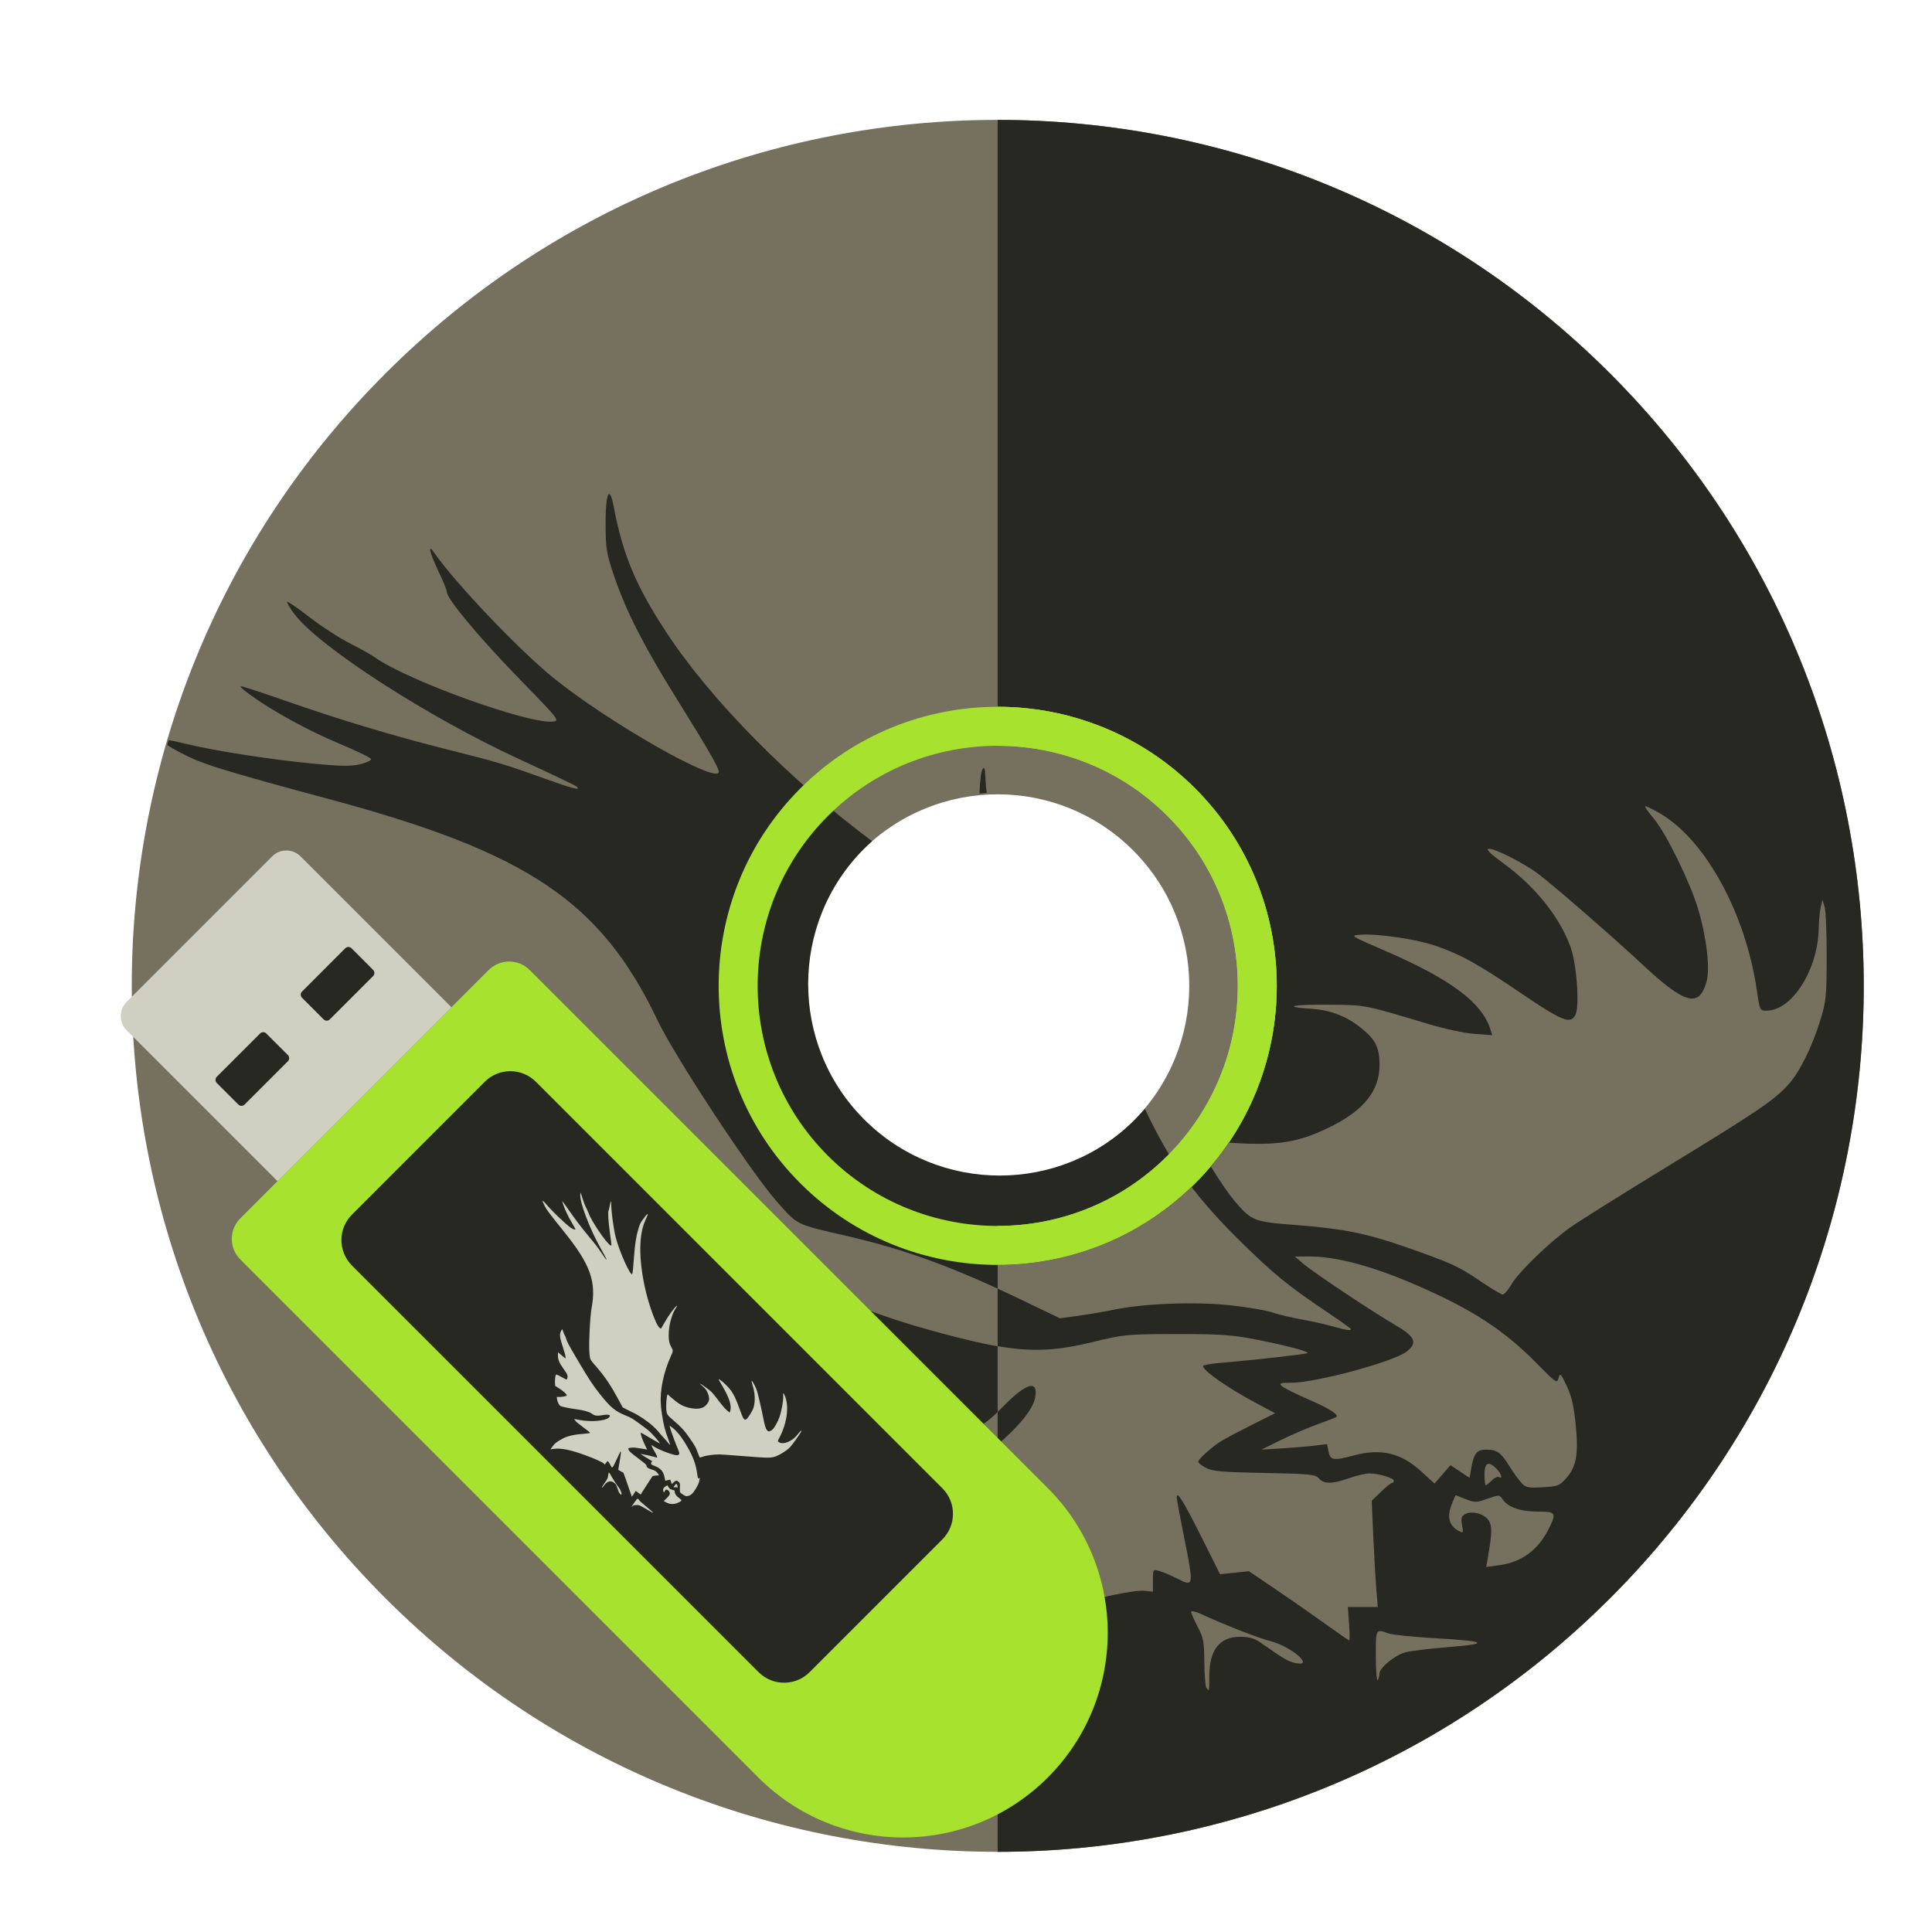 <?xml version="1.0" encoding="UTF-8" standalone="no"?>
<!-- Created with Inkscape (http://www.inkscape.org/) -->

<svg
   version="1.0"
   width="64"
   height="64"
   id="svg2408"
   inkscape:version="1.1 (c68e22c387, 2021-05-23)"
   sodipodi:docname="mps-ui.svg"
   inkscape:export-filename="/home/trlinux/Git-Repolar/mps-ui/icons/paket.png"
   inkscape:export-xdpi="32"
   inkscape:export-ydpi="32"
   xmlns:inkscape="http://www.inkscape.org/namespaces/inkscape"
   xmlns:sodipodi="http://sodipodi.sourceforge.net/DTD/sodipodi-0.dtd"
   xmlns:xlink="http://www.w3.org/1999/xlink"
   xmlns="http://www.w3.org/2000/svg"
   xmlns:svg="http://www.w3.org/2000/svg"
   xmlns:rdf="http://www.w3.org/1999/02/22-rdf-syntax-ns#"
   xmlns:cc="http://creativecommons.org/ns#"
   xmlns:dc="http://purl.org/dc/elements/1.1/">
  <sodipodi:namedview
     pagecolor="#ffffff"
     bordercolor="#666666"
     borderopacity="1"
     objecttolerance="10"
     gridtolerance="10"
     guidetolerance="10"
     inkscape:pageopacity="0"
     inkscape:pageshadow="2"
     inkscape:window-width="1024"
     inkscape:window-height="710"
     id="namedview128"
     showgrid="false"
     inkscape:zoom="2.8284273"
     inkscape:cx="120.03137"
     inkscape:cy="54.977549"
     inkscape:window-x="0"
     inkscape:window-y="0"
     inkscape:window-maximized="1"
     inkscape:current-layer="svg2408"
     showguides="true"
     inkscape:guide-bbox="true"
     inkscape:pagecheckerboard="0"
     width="64px" />
  <defs
     id="defs2410">
    <linearGradient
       x1="45.448"
       y1="92.54"
       x2="45.448"
       y2="7.017"
       id="ButtonShadow"
       gradientUnits="userSpaceOnUse"
       gradientTransform="scale(1.006,0.994)">
      <stop
         id="stop3750"
         style="stop-color:#000000;stop-opacity:1"
         offset="0" />
      <stop
         id="stop3752"
         style="stop-color:#000000;stop-opacity:0.588"
         offset="1" />
    </linearGradient>
    <filter
       color-interpolation-filters="sRGB"
       id="filter3174"
       x="-0.048"
       y="-0.048"
       width="1.095"
       height="1.097">
      <feGaussianBlur
         id="feGaussianBlur3176"
         stdDeviation="1.71" />
    </filter>
    <clipPath
       id="clipPath3613">
      <rect
         style="fill:#ffffff;fill-opacity:1;fill-rule:nonzero;stroke:none"
         id="rect3615"
         y="6"
         x="6"
         ry="6"
         rx="6"
         height="84"
         width="84" />
    </clipPath>
    <filter
       id="filter3794-3"
       color-interpolation-filters="sRGB"
       height="1.392"
       width="1.392"
       y="-0.196"
       x="-0.196">
      <feGaussianBlur
         stdDeviation="5.28"
         id="feGaussianBlur3796-2" />
    </filter>
    <filter
       id="filter3174-4"
       color-interpolation-filters="sRGB"
       x="-0.048"
       y="-0.048"
       width="1.095"
       height="1.097">
      <feGaussianBlur
         stdDeviation="1.71"
         id="feGaussianBlur3176-2" />
    </filter>
    <linearGradient
       id="linearGradient3737-3">
      <stop
         offset="0"
         style="stop-color:#ffffff;stop-opacity:1"
         id="stop3739-9" />
      <stop
         offset="1"
         style="stop-color:#ffffff;stop-opacity:0"
         id="stop3741-55" />
    </linearGradient>
    <linearGradient
       gradientTransform="scale(1.006,0.994)"
       gradientUnits="userSpaceOnUse"
       id="ButtonShadow-3"
       y2="7.017"
       x2="45.448"
       y1="92.54"
       x1="45.448">
      <stop
         offset="0"
         style="stop-color:#000000;stop-opacity:1"
         id="stop3750-4" />
      <stop
         offset="1"
         style="stop-color:#000000;stop-opacity:0.588"
         id="stop3752-7" />
    </linearGradient>
    <linearGradient
       inkscape:collect="always"
       xlink:href="#linearGradient3737-3"
       id="linearGradient4587"
       gradientUnits="userSpaceOnUse"
       x1="48"
       y1="20.221"
       x2="48"
       y2="138.661" />
    <linearGradient
       inkscape:collect="always"
       xlink:href="#ButtonShadow-3"
       id="linearGradient4594"
       gradientUnits="userSpaceOnUse"
       gradientTransform="matrix(1.006,0,0,0.994,97.5,0)"
       x1="45.448"
       y1="92.54"
       x2="45.448"
       y2="7.017" />
  </defs>
  <g
     id="layer2"
     style="display:none">
    <path
       d="M 11,7 C 7.676,7 5,9.676 5,13 v 33.688 c 2.238,0.124 4.661,0.236 5.875,0.438 0.661,0.11 -0.084,0.241 -1.125,0.344 C 8.709,47.572 7.355,47.665 6.844,47.75 6.222,47.853 5.626,47.904 5,48 v 1.062 c 0.38,0.036 0.718,0.031 0.938,0.031 0.809,10e-7 1.16,0.216 1.312,0.562 0.153,0.347 0.094,0.84 0.094,1.406 0,0.425 -0.942,0.663 -1.156,1.375 C 6.111,52.692 5.551,52.946 5,53.188 v 2.219 c 0.736,0.025 1.433,0.057 1.844,0.312 C 7.125,55.894 6.069,56.124 5,56.312 v 7.562 c 1.138,0.18 3.31,0.926 3.969,1.062 1.09,0.226 1.225,0.335 0.875,0.438 -0.35,0.103 -1.174,0.175 -2,0.312 C 6.866,65.85 5.908,66.142 5,66.344 V 86 c 0,3.324 2.676,6 6,6 h 13 c 0.095,-0.438 0.151,-0.931 0.25,-1.438 0.14,-0.718 0.255,-1.342 0.375,-1.594 0.03,-0.063 0.058,-0.114 0.094,-0.125 0.107,-0.033 0.238,0.192 0.469,0.781 0.304,0.778 0.54,1.647 0.688,2.375 h 0.75 c 0.276,-0.494 0.579,-1.138 0.812,-1.438 0.099,-0.127 0.275,0.132 0.531,0.375 0.256,0.243 0.589,0.486 0.938,0.375 0.649,-0.207 1.603,-0.726 2.031,-1 0.14,-0.089 0.3,-0.158 0.406,-0.188 0.106,-0.03 0.174,-0.018 0.25,0 0.151,0.035 0.232,0.145 0.344,0.281 0.223,0.273 0.467,0.656 1.062,0.656 0.478,0 0.657,-0.033 0.781,0.062 0.124,0.095 0.197,0.315 0.406,0.875 h 8.875 c -0.048,-0.594 1.041,-2.152 1.219,-3.062 0.191,-0.976 0.214,-1.242 0.281,-1.062 0.067,0.18 0.193,0.794 0.469,1.5 0.11,0.282 0.214,0.358 0.312,0.281 0.099,-0.077 0.169,-0.294 0.25,-0.562 0.162,-0.537 0.286,-1.297 0.344,-1.594 0.131,-0.67 0.129,-1.787 0.125,-2.281 -9.11e-4,-0.124 -0.006,-0.218 0,-0.25 0.018,-0.097 0.081,0.312 0.281,1.594 0.164,1.047 0.548,2.688 0.719,3.562 0.17,0.868 0.298,1.322 0.406,1.875 H 75.688 c 0.039,-0.495 0.035,-1.099 0.062,-1.5 0.02,-0.301 0.066,-0.487 0.156,-0.469 0.03,0.006 0.051,0.039 0.094,0.094 0.233,0.298 0.631,1.165 0.969,1.875 H 85 c 3.324,0 6,-2.676 6,-6 v -7.219 c -0.169,0.004 -0.29,-4e-6 -0.5,0 -1.33,0 -2.638,-4e-6 -3.969,0 -1.227,0 -2.054,-9.64e-4 -2.25,-0.062 -0.196,-0.062 0.233,-0.183 1.469,-0.5 C 86.405,78.051 89.092,77.291 91,76.875 V 38.469 C 90.347,38.202 89.793,37.98 89.25,37.562 89.107,37.453 88.801,37.17 88.281,37 87.761,36.83 87.007,36.744 86,36.938 c -1.533,0.295 -1.686,0.283 -1.25,0.156 0.436,-0.127 1.469,-0.381 2.25,-0.531 1.153,-0.222 2.722,-1.204 4,-1.844 v -4.562 c -0.698,-0.258 -1.422,-0.558 -1.75,-1.062 -0.21,-0.323 -0.322,-0.513 -0.312,-0.625 0.009,-0.112 0.133,-0.149 0.25,-0.188 0.117,-0.038 0.261,-0.054 0.375,-0.156 0.114,-0.102 0.187,-0.292 0.188,-0.594 0,-0.323 0.082,-0.887 0.062,-1.406 -0.01,-0.26 -0.036,-0.497 -0.125,-0.688 -0.089,-0.19 -0.219,-0.333 -0.438,-0.375 -0.575,-0.11 -0.848,-0.234 -0.906,-0.344 -0.058,-0.11 0.072,-0.189 0.281,-0.281 0.418,-0.184 1.133,-0.339 1.125,-0.344 -0.669,-0.386 -5.247,-0.921 -5,-0.969 0.333,-0.064 0.667,-0.124 1,-0.188 1.048,-0.201 2.433,-0.309 3.75,-0.562 0.573,-0.11 0.912,-0.251 1.125,-0.438 0.213,-0.187 0.294,-0.423 0.375,-0.625 V 13 C 91,9.676 88.324,7 85,7 H 33.625 C 33.722,8.398 33.827,9.959 33.531,9.188 33.321,8.638 33.21,8.05 33,7.5 32.947,7.361 32.904,7.171 32.844,7 H 30.812 C 30.572,7.492 30.363,7.971 30.031,8.188 29.524,8.519 29.245,8.682 29,8.594 28.755,8.505 28.523,8.167 28.156,7.688 27.993,7.474 27.722,7.256 27.406,7 h -6.812 L 19.281,12.562 17.531,7 H 17.312 l -1.75,8.938 L 14.156,7 Z"
       inkscape:connector-curvature="0"
       id="rect3745"
       style="opacity:0.9;fill:url(#ButtonShadow);fill-opacity:1;fill-rule:nonzero;stroke:none;filter:url(#filter3174)" />
  </g>
  <rect
     style="display:none;opacity:0.9;fill:url(#linearGradient4594);fill-opacity:1;fill-rule:nonzero;stroke:none;filter:url(#filter3174-4)"
     id="rect3745-4"
     y="7"
     x="102.5"
     ry="6"
     rx="6"
     height="85"
     width="86" />
  <rect
     style="display:none;opacity:0.1;fill:url(#linearGradient4587);fill-opacity:1;fill-rule:nonzero;stroke:#ffffff;stroke-width:0.5;stroke-linecap:round;stroke-linejoin:miter;stroke-miterlimit:4;stroke-dasharray:none;stroke-dashoffset:0;stroke-opacity:1;filter:url(#filter3794-3)"
     id="rect3171"
     clip-path="url(#clipPath3613)"
     y="15"
     x="15"
     ry="12"
     rx="12"
     height="66"
     width="66"
     transform="translate(97.5)" />
  <g
     id="g79"
     transform="matrix(0.306,0,0,-0.306,3.676,62.033)">
    <g
       id="g45">
      <path
         inkscape:connector-curvature="0"
         id="path626"
         style="fill:#76715e;fill-opacity:1;fill-rule:nonzero;stroke:none;stroke-width:0.156"
         d="m 81.327,81.335 c -8.09,8.098 -8.09,21.226 0,29.325 8.103,8.098 21.239,8.098 29.326,0 8.103,-8.098 8.103,-21.226 0,-29.325 -8.087,-8.097 -21.223,-8.097 -29.326,0 m 80.967,80.951 c -36.619,36.611 -95.976,36.611 -132.585,0 -36.611,-36.61 -36.611,-95.966 0,-132.577 36.61,-36.611 95.966,-36.611 132.585,0 36.603,36.611 36.603,95.968 0,132.577" />
      <path
         inkscape:connector-curvature="0"
         id="path632"
         style="fill:#cd9230;fill-opacity:1;fill-rule:nonzero;stroke:none;stroke-width:0.156"
         d="m 95.99,2.25 v 0 0 c 7.09,0 14.164,0.798 21.099,2.392 C 110.155,3.048 103.08,2.25 95.99,2.25" />
      <path
         inkscape:connector-curvature="0"
         id="path634"
         style="fill:#272822;fill-opacity:1;fill-rule:nonzero;stroke:none;stroke-width:0.156"
         d="m 95.99,2.25 v 63.536 c 7.745,0 15.489,2.947 21.379,8.838 11.78,11.785 11.78,30.959 0,42.744 -5.89,5.892 -13.635,8.838 -21.379,8.838 v 63.536 c 23.997,0 47.994,-9.153 66.304,-27.458 18.294,-18.305 27.456,-42.297 27.456,-66.288 0,-23.992 -9.163,-47.985 -27.456,-66.29 v 0 C 149.376,16.806 133.653,8.451 117.089,4.642 110.155,3.048 103.08,2.25 95.99,2.25" />
      <path
         inkscape:connector-curvature="0"
         id="path636"
         style="fill:#cd9230;fill-opacity:1;fill-rule:nonzero;stroke:none;stroke-width:0.156"
         d="m 95.99,75.262 v 0 c 5.314,0 10.627,2.024 14.663,6.072 -4.036,-4.048 -9.35,-6.072 -14.663,-6.072 m 14.71,35.349 c -0.016,0.016 -0.031,0.033 -0.047,0.048 -4.036,4.048 -9.35,6.073 -14.663,6.073 v 0 0 c 5.314,0 10.627,-2.024 14.663,-6.073 0.016,-0.016 0.031,-0.033 0.047,-0.048" />
      <path
         inkscape:connector-curvature="0"
         id="path638"
         style="fill:#76715e;fill-opacity:0;fill-rule:nonzero;stroke:none;stroke-width:0.156"
         d="m 95.99,70.008 v 5.254 0 c 5.314,0 10.627,2.024 14.663,6.072 v 0 c 8.087,8.083 8.103,21.175 0.047,29.276 -0.016,0.016 -0.031,0.033 -0.047,0.048 -4.036,4.048 -9.35,6.073 -14.663,6.073 v 5.254 c 6.669,0 13.323,-2.534 18.387,-7.603 10.144,-10.138 10.144,-26.634 0,-36.773 -5.064,-5.069 -11.718,-7.603 -18.387,-7.603" />
      <path
         style="fill:#272822;fill-opacity:1;fill-rule:nonzero;stroke:none;stroke-width:0.156"
         d="m 53.937,149.241 c -0.236,0.008 -0.399,-1.176 -0.39,-3.33 0.011,-2.638 0.095,-3.133 0.961,-5.666 1.278,-3.738 3.214,-7.526 6.734,-13.17 3.37,-5.405 4.56,-7.466 4.56,-7.901 0,-1.472 -12.056,5.391 -18.021,10.26 -3.729,3.043 -10.571,10.243 -12.785,13.452 -0.754,1.093 -0.502,-0.009 0.463,-2.023 0.497,-1.037 0.904,-2.04 0.904,-2.228 0,-0.739 3.443,-4.87 7.748,-9.299 4.494,-4.623 4.514,-4.649 3.678,-4.73 -2.661,-0.256 -15.704,4.454 -19.173,6.924 -0.412,0.294 -1.655,0.992 -2.763,1.551 -1.108,0.56 -3.06,1.825 -4.337,2.811 -1.278,0.986 -2.373,1.744 -2.433,1.683 -0.061,-0.061 0.245,-0.603 0.678,-1.206 2.541,-3.533 14.557,-11.302 24.608,-15.91 3.196,-1.465 5.921,-2.77 6.056,-2.899 0.472,-0.451 -0.385,-0.232 -3.542,0.899 -4.323,1.55 -5.053,1.767 -10.519,3.142 -5.84,1.469 -11.596,3.201 -17.512,5.268 -2.459,0.859 -4.608,1.562 -4.775,1.562 -0.168,0 0.275,-0.417 0.984,-0.926 2.557,-1.834 6.261,-3.864 9.611,-5.265 1.877,-0.785 3.446,-1.544 3.486,-1.686 0.04,-0.142 -0.483,-0.395 -1.163,-0.562 -0.977,-0.241 -2.06,-0.227 -5.165,0.067 -4.587,0.435 -11.023,1.447 -13.945,2.193 -0.736,0.188 -1.273,0.295 -1.645,0.337 -0.05,-0.172 -0.097,-0.345 -0.146,-0.517 0.427,-0.298 1.153,-0.706 2.253,-1.244 1.879,-0.919 4.626,-1.748 15.494,-4.676 21.336,-5.748 29.22,-11.075 35.325,-23.874 1.914,-4.013 10.104,-16.451 12.955,-19.676 2.231,-2.524 1.968,-2.394 7.499,-3.671 6.376,-1.472 11.527,-3.357 19.049,-6.97 l 4.072,-1.956 1.997,0.275 c 1.098,0.151 2.809,0.444 3.803,0.652 3.278,0.685 8.902,0.897 12.678,0.479 1.86,-0.206 3.872,-0.548 4.471,-0.759 0.598,-0.211 2.039,-0.557 3.202,-0.769 1.163,-0.212 2.697,-0.554 3.407,-0.759 1.404,-0.404 1.937,-0.484 1.937,-0.294 0,0.067 -1.075,0.843 -2.389,1.723 -4.383,2.936 -5.985,4.241 -9.653,7.86 -4.897,4.832 -7.564,8.523 -10.266,14.271 -0.338,-0.392 -0.686,-0.778 -1.058,-1.15 -8.087,-8.097 -21.223,-8.097 -29.326,0 -8.09,8.098 -8.09,21.226 0,29.325 0.279,0.279 0.565,0.547 0.855,0.807 -8.84,6.577 -17.415,15.178 -22.34,22.702 -3.257,4.976 -4.653,8.324 -5.637,13.521 -0.173,0.912 -0.34,1.346 -0.482,1.351 z m 40.548,-29.65 c -0.035,-6.1e-4 -0.077,-0.046 -0.126,-0.132 -0.175,-0.308 -0.288,-1.311 -0.337,-2.643 0.261,0.028 0.523,0.048 0.785,0.066 -0.064,0.468 -0.113,0.926 -0.129,1.358 -0.035,0.948 -0.087,1.352 -0.193,1.351 z m 71.599,-4.153 c -0.057,-0.057 0.374,-0.672 0.957,-1.367 1.316,-1.568 3.852,-6.73 4.746,-9.656 0.923,-3.022 1.343,-6.514 0.951,-7.928 -0.807,-2.91 -2.318,-2.505 -7.015,1.881 -3.126,2.918 -9.492,8.454 -11.203,9.743 -1.612,1.214 -4.847,2.841 -5.408,2.72 -0.268,-0.058 0.281,-0.592 1.548,-1.509 3.519,-2.546 6.175,-5.856 7.368,-9.185 0.659,-1.84 0.974,-6.416 0.501,-7.299 -0.545,-1.018 -1.406,-0.672 -5.899,2.375 -4.773,3.237 -6.601,4.242 -9.413,5.177 -2.078,0.691 -6.143,1.274 -7.951,1.141 -1.157,-0.085 -1.145,-0.091 2.688,-1.748 7.083,-3.06 10.484,-5.602 11.382,-8.508 l 0.19,-0.618 -1.901,0.138 c -1.08,0.078 -3.295,0.555 -5.128,1.106 -6.932,2.083 -6.593,2.017 -10.652,2.055 -3.979,0.038 -5.163,-0.231 -1.937,-0.439 2.159,-0.14 3.887,-0.816 5.536,-2.167 1.466,-1.201 1.888,-2.075 1.888,-3.904 0,-2.762 -1.648,-4.865 -5.213,-6.653 -3.233,-1.621 -5.41,-2.042 -9.601,-1.857 -1.865,0.082 -3.723,0.229 -4.129,0.327 -0.685,0.164 -0.725,0.133 -0.558,-0.439 0.301,-1.029 2.511,-4.574 3.81,-6.111 1.834,-2.169 2.068,-2.26 6.782,-2.619 4.848,-0.369 7.511,-0.899 11.527,-2.298 5.132,-1.788 5.89,-2.13 8.178,-3.687 1.232,-0.839 2.375,-1.525 2.54,-1.525 0.165,0 0.594,0.5 0.951,1.109 0.791,1.35 4.089,4.541 6.372,6.166 0.923,0.657 5.802,3.712 10.843,6.79 9.474,5.784 11.239,6.984 12.773,8.682 1.184,1.31 2.549,4.055 3.42,6.876 0.65,2.105 0.701,2.608 0.71,6.918 0.005,2.556 -0.095,4.997 -0.224,5.423 l -0.234,0.773 -0.186,-0.773 c -0.102,-0.426 -0.2,-1.48 -0.217,-2.342 -0.087,-4.472 -2.894,-8.892 -5.647,-8.892 -0.726,0 -0.739,0.029 -1.05,2.18 -1.201,8.308 -5.547,16.274 -10.444,19.144 -0.85,0.498 -1.592,0.86 -1.649,0.803 z M 53.244,74.384 c -0.062,-0.062 -0.034,-0.605 0.063,-1.208 0.245,-1.533 1.425,-2.965 3.98,-4.831 4.372,-3.193 5.503,-4.094 5.9,-4.704 l 0.406,-0.621 -2.536,0.186 -2.536,0.186 0.807,-1.172 c 1.329,-1.932 2.913,-2.91 6.731,-4.156 3.417,-1.116 4.026,-1.539 4.499,-3.129 0.154,-0.519 0.025,-0.561 -2.656,-0.87 -1.549,-0.178 -2.975,-0.424 -3.168,-0.545 -0.285,-0.178 -0.212,-0.49 0.376,-1.623 0.401,-0.771 1.147,-1.892 1.66,-2.49 l 0.932,-1.088 2.629,0.173 c 2.543,0.167 4.841,-0.122 5.167,-0.649 0.183,-0.297 -1.456,-2.069 -2.729,-2.952 l -1.046,-0.725 0.719,-0.756 c 1.188,-1.25 2.817,-2.086 3.765,-1.929 0.928,0.153 4.5,1.812 8.187,3.803 2.842,1.534 5.735,2.579 7.147,2.581 2.052,0.003 2.959,0.46 4.926,2.48 2.63,2.7 3.957,3.089 3.574,1.049 -0.464,-2.472 -6.089,-7.346 -11.376,-9.857 l -2.829,-1.345 1.021,-0.353 c 0.708,-0.245 2.39,-0.356 5.476,-0.36 3.288,-0.005 4.454,-0.089 4.455,-0.318 4.8e-4,-0.17 -0.958,-1.115 -2.13,-2.099 -3.818,-3.207 -6.204,-5.876 -7.425,-8.307 -1.603,-3.19 -2.064,-4.711 -2.064,-6.807 v -1.821 l 1.097,1.049 c 2.917,2.791 7.329,4.833 15.523,7.182 4.932,1.414 9.028,2.279 10.17,2.147 l 0.839,-0.097 v 1.222 c 0,1.213 0.005,1.219 0.718,1.015 0.395,-0.113 1.203,-0.454 1.797,-0.757 1.944,-0.992 1.943,-0.997 0.845,4.496 -0.424,2.124 -0.774,4.015 -0.775,4.201 -0.007,0.808 0.663,-0.256 2.607,-4.138 l 2.076,-4.146 1.562,0.163 1.56,0.164 2.745,-1.854 c 1.51,-1.019 3.93,-2.703 5.377,-3.743 1.447,-1.04 2.68,-1.891 2.741,-1.891 0.06,0 0.052,0.813 -0.019,1.808 l -0.129,1.808 h 1.619 1.617 l -0.161,2.001 c -0.089,1.101 -0.237,3.687 -0.328,5.747 l -0.166,3.746 0.996,0.968 c 0.548,0.532 1.086,0.967 1.197,0.967 0.111,0 0.202,0.111 0.202,0.246 0,0.295 -1.651,0.783 -2.654,0.785 -0.394,7.95e-4 -1.377,-0.23 -2.186,-0.514 -1.836,-0.645 -2.705,-0.654 -3.27,-0.029 -0.4,0.442 -0.953,0.498 -5.914,0.593 -4.553,0.087 -5.615,0.179 -6.313,0.551 -0.462,0.246 -0.839,0.538 -0.839,0.649 0,0.305 1.563,1.7 2.583,2.307 0.497,0.296 1.993,1.084 3.322,1.749 l 2.417,1.21 -2.086,1.113 c -3.043,1.626 -5.719,3.498 -5.719,4 0,0.097 0.842,0.248 1.872,0.335 3.74,0.318 9.313,0.943 9.428,1.058 0.178,0.178 -2.301,0.834 -5.619,1.485 -2.529,0.496 -3.794,0.583 -8.521,0.579 -5.411,-0.005 -5.644,-0.027 -9.167,-0.876 -5.672,-1.367 -8.619,-1.152 -17.43,1.267 -5.044,1.385 -9.508,3.067 -18.715,7.052 -9.852,4.265 -10.574,4.61 -12.261,5.868 -0.768,0.573 -1.54,1.043 -1.717,1.043 -0.177,0 -0.865,0.415 -1.529,0.921 -0.664,0.507 -1.257,0.87 -1.318,0.809 z m 76.356,-7.68 -1.437,-0.01 0.904,-0.773 c 1.14,-0.975 7.529,-5.231 10.006,-6.667 2.119,-1.227 2.4,-1.899 1.194,-2.848 -1.393,-1.096 -9.806,-3.371 -12.482,-3.375 -1.211,-0.002 -1.357,-0.054 -1.033,-0.36 0.208,-0.196 1.505,-0.846 2.883,-1.443 2.223,-0.964 3.324,-1.66 3.019,-1.91 -0.056,-0.046 -0.972,-0.399 -2.038,-0.784 -1.065,-0.385 -2.867,-1.157 -4.003,-1.718 l -2.065,-1.021 2.194,0.13 c 1.207,0.072 2.806,0.205 3.551,0.296 l 1.355,0.166 0.163,-0.812 c 0.189,-0.946 0.53,-1 2.679,-0.423 2.993,0.803 5.152,0.295 7.377,-1.739 l 1.419,-1.298 0.86,0.996 0.86,0.995 1.037,-0.687 1.037,-0.686 0.138,0.822 c 0.307,1.835 0.61,2.243 1.661,2.234 1.184,-0.01 1.582,-0.295 2.514,-1.799 0.396,-0.639 0.968,-1.434 1.27,-1.767 0.495,-0.545 0.724,-0.596 2.322,-0.507 1.607,0.089 1.842,0.176 2.505,0.918 1.145,1.281 1.389,2.585 1.083,5.783 -0.199,2.077 -0.438,3.119 -0.976,4.261 -0.652,1.384 -0.726,1.457 -0.885,0.866 -0.166,-0.617 -0.27,-0.549 -2.354,1.572 -3.521,3.582 -6.929,5.809 -12.835,8.391 -4.922,2.151 -8.901,3.218 -11.922,3.196 z m 19.589,-22.446 c -0.336,0.037 -0.497,-0.351 -0.497,-1.172 0,-0.639 0.058,-1.162 0.129,-1.162 0.071,0 0.366,0.237 0.655,0.526 0.289,0.289 0.638,0.457 0.775,0.372 0.453,-0.28 0.257,0.384 -0.268,0.91 -0.328,0.328 -0.593,0.503 -0.794,0.526 z m -3.634,-3.394 -0.368,-0.882 c -0.6,-1.435 -0.369,-2.411 0.705,-2.985 0.518,-0.277 0.536,-0.246 0.372,0.625 -0.141,0.751 -0.081,0.965 0.333,1.187 0.735,0.394 2.069,0.041 2.536,-0.672 0.404,-0.616 0.389,-1.357 -0.084,-4.053 l -0.176,-0.998 1.395,0.189 c 2.441,0.332 4.22,1.633 5.369,3.927 0.875,1.748 0.794,1.882 -1.143,1.882 -1.895,0 -3.218,0.446 -3.804,1.283 -0.392,0.56 -0.404,0.56 -1.685,0.105 -1.207,-0.428 -1.357,-0.43 -2.369,-0.032 z M 117.018,28.288 c -0.056,-0.006 -0.086,-0.025 -0.086,-0.062 0,-0.145 0.319,-0.87 0.709,-1.611 0.625,-1.187 0.71,-1.639 0.722,-3.806 0.008,-1.352 0.103,-2.601 0.211,-2.776 0.307,-0.496 0.326,-0.419 0.33,1.296 0.006,2.783 1.12,4.197 3.305,4.197 1.054,0 1.57,-0.155 2.361,-0.71 2.467,-1.731 2.869,-1.964 3.69,-2.134 2.077,-0.43 -0.447,1.778 -2.704,2.366 -1.413,0.368 -4.946,1.746 -7.526,2.936 -0.453,0.209 -0.844,0.322 -1.011,0.305 z m 20.473,-2.145 c -0.573,0.066 -0.578,-0.517 -0.564,-2.785 0.01,-1.548 0.102,-2.681 0.207,-2.518 0.104,0.163 0.191,0.487 0.193,0.721 0.006,0.614 1.635,1.954 2.773,2.279 0.536,0.153 2.65,0.411 4.695,0.574 4.613,0.367 4.151,0.643 -1.636,0.974 -2.293,0.131 -4.493,0.361 -4.887,0.511 -0.337,0.128 -0.59,0.221 -0.781,0.243 z"
         id="path2091"
         inkscape:connector-curvature="0" />
      <path
         inkscape:connector-curvature="0"
         id="path630"
         style="fill:#a7e22e;fill-opacity:1;fill-rule:nonzero;stroke:none;stroke-width:0.156"
         d="m 114.377,114.384 c -10.129,10.138 -26.631,10.138 -36.767,0 -10.138,-10.138 -10.138,-26.634 0,-36.773 10.136,-10.138 26.638,-10.138 36.767,0 10.144,10.14 10.144,26.635 0,36.773 M 74.625,74.625 c -11.785,11.785 -11.785,30.959 0,42.744 11.782,11.785 30.964,11.785 42.744,0 11.78,-11.785 11.78,-30.959 0,-42.744 -11.78,-11.783 -30.962,-11.783 -42.744,0" />
      <path
         inkscape:connector-curvature="0"
         id="path640"
         style="fill:#a7e22e;fill-opacity:1;fill-rule:nonzero;stroke:none;stroke-width:0.156"
         d="m 95.99,65.786 v 4.221 c 6.669,0 13.323,2.534 18.387,7.603 10.144,10.14 10.144,26.635 0,36.773 -5.064,5.069 -11.718,7.603 -18.387,7.603 v 4.221 c 7.745,0 15.489,-2.947 21.379,-8.838 11.78,-11.785 11.78,-30.959 0,-42.744 -5.89,-5.892 -13.635,-8.838 -21.379,-8.838" />
      <path
         inkscape:connector-curvature="0"
         style="fill:#76715e;fill-opacity:1;fill-rule:nonzero;stroke:none;stroke-width:0.156"
         d="m 166.084,115.438 c -0.057,-0.057 0.374,-0.672 0.957,-1.367 1.316,-1.568 3.852,-6.73 4.746,-9.656 0.923,-3.022 1.343,-6.514 0.951,-7.928 -0.807,-2.91 -2.318,-2.505 -7.015,1.881 -3.126,2.918 -9.492,8.454 -11.203,9.743 -1.612,1.214 -4.847,2.841 -5.408,2.72 -0.268,-0.058 0.281,-0.592 1.548,-1.509 3.519,-2.546 6.175,-5.856 7.368,-9.185 0.659,-1.84 0.974,-6.416 0.501,-7.299 -0.545,-1.018 -1.406,-0.672 -5.899,2.375 -4.773,3.237 -6.601,4.242 -9.413,5.177 -2.078,0.691 -6.143,1.274 -7.951,1.141 -1.157,-0.085 -1.145,-0.091 2.688,-1.748 7.083,-3.06 10.484,-5.602 11.382,-8.508 l 0.19,-0.618 -1.901,0.138 c -1.08,0.078 -3.295,0.555 -5.128,1.106 -6.932,2.083 -6.593,2.017 -10.652,2.055 -3.979,0.038 -5.163,-0.231 -1.937,-0.439 2.159,-0.14 3.887,-0.816 5.536,-2.167 1.466,-1.201 1.888,-2.075 1.888,-3.904 0,-2.762 -1.648,-4.865 -5.213,-6.653 -3.233,-1.621 -5.41,-2.042 -9.601,-1.857 -0.541,0.024 -1.01,0.059 -1.515,0.091 -0.596,-0.878 -1.245,-1.73 -1.944,-2.555 0.814,-1.353 1.833,-2.875 2.581,-3.76 1.834,-2.169 2.068,-2.26 6.782,-2.619 4.848,-0.369 7.511,-0.899 11.527,-2.298 5.132,-1.788 5.89,-2.13 8.178,-3.687 1.232,-0.839 2.375,-1.525 2.54,-1.525 0.165,0 0.594,0.5 0.951,1.109 0.791,1.35 4.089,4.541 6.372,6.166 0.923,0.657 5.802,3.712 10.843,6.79 9.474,5.784 11.239,6.984 12.773,8.682 1.184,1.31 2.549,4.055 3.42,6.876 0.65,2.105 0.701,2.608 0.71,6.918 0.005,2.556 -0.095,4.997 -0.224,5.423 l -0.234,0.773 -0.186,-0.773 c -0.102,-0.426 -0.2,-1.48 -0.217,-2.342 -0.087,-4.472 -2.894,-8.892 -5.647,-8.892 -0.726,0 -0.739,0.029 -1.05,2.18 -1.201,8.308 -5.547,16.274 -10.444,19.144 -0.85,0.498 -1.592,0.86 -1.649,0.803 z M 116.966,74.243 c -5.839,-5.631 -13.405,-8.457 -20.977,-8.457 v -2.566 c 0.861,-0.395 1.75,-0.812 2.676,-1.257 l 4.072,-1.956 1.997,0.275 c 1.098,0.151 2.809,0.444 3.803,0.652 3.278,0.685 8.902,0.897 12.678,0.479 1.86,-0.206 3.872,-0.548 4.471,-0.759 0.598,-0.211 2.039,-0.557 3.202,-0.769 1.163,-0.212 2.697,-0.554 3.407,-0.759 1.404,-0.404 1.937,-0.484 1.937,-0.294 0,0.067 -1.075,0.843 -2.389,1.723 -4.383,2.936 -5.985,4.241 -9.653,7.86 -2.095,2.067 -3.768,3.927 -5.224,5.827 z m 12.634,-7.538 -1.437,-0.01 0.904,-0.773 c 1.14,-0.975 7.529,-5.231 10.006,-6.667 2.119,-1.227 2.4,-1.899 1.194,-2.848 -1.393,-1.096 -9.806,-3.371 -12.482,-3.375 -1.211,-0.002 -1.357,-0.054 -1.033,-0.36 0.208,-0.196 1.505,-0.846 2.883,-1.443 2.223,-0.964 3.324,-1.66 3.019,-1.91 -0.056,-0.046 -0.972,-0.399 -2.038,-0.784 -1.065,-0.385 -2.867,-1.157 -4.003,-1.718 l -2.065,-1.021 2.194,0.13 c 1.207,0.072 2.806,0.205 3.551,0.296 l 1.355,0.166 0.163,-0.812 c 0.189,-0.946 0.53,-1 2.679,-0.423 2.993,0.803 5.152,0.295 7.377,-1.739 l 1.419,-1.298 0.86,0.996 0.86,0.995 1.037,-0.687 1.037,-0.686 0.138,0.822 c 0.307,1.835 0.61,2.243 1.661,2.234 1.184,-0.01 1.582,-0.295 2.514,-1.799 0.396,-0.639 0.968,-1.434 1.27,-1.767 0.495,-0.545 0.724,-0.596 2.322,-0.507 1.607,0.089 1.842,0.176 2.505,0.918 1.145,1.281 1.389,2.585 1.083,5.783 -0.199,2.077 -0.438,3.119 -0.976,4.261 -0.652,1.384 -0.726,1.457 -0.885,0.866 -0.166,-0.617 -0.27,-0.549 -2.354,1.572 -3.521,3.582 -6.929,5.809 -12.835,8.391 -4.922,2.151 -8.901,3.218 -11.922,3.196 z m -14.219,-8.404 c -5.411,-0.004 -5.644,-0.027 -9.167,-0.876 -3.761,-0.906 -6.355,-1.099 -10.225,-0.432 v -7.121 c 0.155,0.151 0.308,0.299 0.478,0.473 2.63,2.7 3.957,3.089 3.574,1.049 -0.238,-1.267 -1.842,-3.166 -4.052,-5.054 v -6.962 c 0.521,-0.05 0.798,-0.117 0.798,-0.217 2.7e-4,-0.096 -0.322,-0.452 -0.798,-0.908 V 26.514 c 1.697,0.606 3.603,1.215 5.799,1.844 4.932,1.414 9.028,2.279 10.17,2.147 l 0.839,-0.097 v 1.222 c 0,1.213 0.005,1.219 0.718,1.015 0.395,-0.113 1.203,-0.454 1.797,-0.757 1.944,-0.992 1.943,-0.997 0.845,4.496 -0.424,2.124 -0.774,4.015 -0.775,4.201 -0.007,0.808 0.663,-0.256 2.607,-4.138 l 2.076,-4.146 1.562,0.163 1.56,0.164 2.745,-1.854 c 1.51,-1.019 3.93,-2.703 5.377,-3.743 1.447,-1.04 2.68,-1.891 2.741,-1.891 0.06,0 0.052,0.813 -0.019,1.808 l -0.129,1.808 h 1.619 1.617 l -0.161,2.001 c -0.089,1.101 -0.237,3.687 -0.328,5.747 l -0.166,3.746 0.996,0.968 c 0.548,0.532 1.086,0.967 1.197,0.967 0.111,0 0.202,0.111 0.202,0.246 0,0.295 -1.651,0.783 -2.654,0.785 -0.394,7.5e-4 -1.377,-0.23 -2.186,-0.514 -1.836,-0.645 -2.705,-0.654 -3.27,-0.029 -0.4,0.442 -0.953,0.498 -5.914,0.593 -4.553,0.087 -5.615,0.179 -6.313,0.551 -0.462,0.246 -0.839,0.538 -0.839,0.649 0,0.305 1.563,1.7 2.583,2.307 0.497,0.296 1.993,1.084 3.322,1.749 l 2.417,1.21 -2.086,1.113 c -3.043,1.626 -5.719,3.498 -5.719,4 0,0.097 0.842,0.248 1.872,0.335 3.74,0.318 9.313,0.943 9.428,1.058 0.178,0.178 -2.301,0.834 -5.619,1.485 -2.529,0.496 -3.794,0.583 -8.521,0.579 z m 33.809,-14.042 c -0.335,0.037 -0.497,-0.351 -0.497,-1.172 0,-0.639 0.058,-1.162 0.129,-1.162 0.071,0 0.366,0.237 0.655,0.526 0.289,0.289 0.638,0.457 0.775,0.372 0.453,-0.28 0.257,0.384 -0.268,0.91 -0.328,0.328 -0.593,0.503 -0.794,0.526 z m -3.634,-3.394 -0.368,-0.882 c -0.6,-1.435 -0.369,-2.411 0.705,-2.985 0.518,-0.277 0.536,-0.246 0.372,0.625 -0.141,0.751 -0.081,0.965 0.333,1.187 0.735,0.394 2.069,0.041 2.536,-0.672 0.404,-0.616 0.389,-1.357 -0.084,-4.053 l -0.176,-0.998 1.395,0.189 c 2.441,0.332 4.22,1.633 5.369,3.927 0.875,1.748 0.794,1.882 -1.143,1.882 -1.895,0 -3.218,0.446 -3.804,1.283 -0.392,0.56 -0.404,0.56 -1.685,0.105 -1.207,-0.428 -1.357,-0.43 -2.369,-0.032 z M 117.018,28.289 c -0.056,-0.006 -0.086,-0.025 -0.086,-0.061 0,-0.145 0.319,-0.87 0.709,-1.611 0.625,-1.187 0.71,-1.639 0.722,-3.806 0.008,-1.352 0.103,-2.601 0.211,-2.776 0.307,-0.496 0.326,-0.419 0.33,1.296 0.006,2.783 1.12,4.197 3.305,4.197 1.054,0 1.57,-0.155 2.361,-0.71 2.467,-1.731 2.869,-1.964 3.69,-2.134 2.077,-0.43 -0.447,1.778 -2.704,2.366 -1.413,0.368 -4.946,1.746 -7.526,2.936 -0.453,0.209 -0.844,0.322 -1.011,0.305 z m 20.473,-2.145 c -0.573,0.066 -0.578,-0.517 -0.564,-2.785 0.01,-1.548 0.102,-2.681 0.207,-2.518 0.104,0.163 0.191,0.487 0.193,0.721 0.006,0.614 1.635,1.954 2.773,2.279 0.536,0.153 2.65,0.411 4.695,0.574 4.613,0.367 4.151,0.643 -1.636,0.974 -2.293,0.131 -4.493,0.361 -4.887,0.511 -0.337,0.128 -0.59,0.221 -0.781,0.243 z"
         id="path2131" />
      <path
         inkscape:connector-curvature="0"
         id="path154"
         style="fill:#c74849;fill-opacity:1;fill-rule:nonzero;stroke:none;stroke-width:0.1"
         d="m 19.169,79.633 v 0 l 10.046,10.04 h 0.001 v 0 l -10.047,-10.04" />
      <g
         id="g872"
         transform="matrix(0.937,0,0,0.937,0.067,0.24)">
        <path
           d="m 108.163,10.73 c -9.233,-9.233 -24.204,-9.233 -33.438,0 l -59.856,59.857 c -1.31,1.31 -1.31,3.434 0,4.744 l 28.693,28.692 c 1.31,1.31 3.435,1.31 4.745,0 L 108.163,44.168 c 9.234,-9.233 9.234,-24.204 0,-33.438"
           style="fill:#a7e22e;fill-opacity:1;fill-rule:nonzero;stroke:none;stroke-width:0.1"
           id="path146"
           inkscape:connector-curvature="0" />
        <path
           d="m 95.99,38.253 -15.349,-15.349 c -1.626,-1.626 -4.262,-1.626 -5.888,0 l -46.98,46.979 c -1.626,1.626 -1.626,4.262 0,5.888 l 15.349,15.352 c 1.626,1.62 4.262,1.62 5.889,0 l 46.979,-46.982 c 1.626,-1.626 1.626,-4.262 0,-5.888"
           style="fill:#272822;fill-opacity:1;fill-rule:nonzero;stroke:none;stroke-width:0.1"
           id="path148"
           inkscape:connector-curvature="0" />
        <path
           d="m 18.549,117.153 -16.811,-16.81 c -0.906,-0.9 -0.906,-2.37 0,-3.28 l 17.431,-17.43 20.093,20.09 -17.43,17.43 c -0.907,0.91 -2.377,0.91 -3.283,0"
           style="fill:#cfd0c2;fill-opacity:1;fill-rule:nonzero;stroke:none;stroke-width:0.1"
           id="path150"
           inkscape:connector-curvature="0" />
        <path
           d="m 29.215,89.673 h 0.001 -0.001 m -28.157,9.03 c 0,0.59 0.227,1.19 0.68,1.64 l 8.406,8.41 -8.406,-8.41 c -0.453,-0.45 -0.68,-1.05 -0.68,-1.64"
           style="fill:#63a7a9;fill-opacity:1;fill-rule:nonzero;stroke:none;stroke-width:0.1"
           id="path152"
           inkscape:connector-curvature="0" />
        <path
           d="m 30.214,103.323 -5.004,-5 c -0.197,-0.2 -0.518,-0.2 -0.715,0 l -2.495,2.5 c -0.197,0.19 -0.197,0.51 0,0.71 l 5.003,5.01 c 0.198,0.19 0.519,0.19 0.716,0 l 2.495,-2.5 c 0.197,-0.2 0.197,-0.52 0,-0.72"
           style="fill:#272822;fill-opacity:1;fill-rule:nonzero;stroke:none;stroke-width:0.1"
           id="path158"
           inkscape:connector-curvature="0" />
        <path
           d="m 20.368,93.483 -5.003,-5 c -0.198,-0.2 -0.518,-0.2 -0.716,0 l -2.494,2.49 c -0.198,0.2 -0.198,0.52 0,0.72 l 5.003,5 c 0.197,0.2 0.518,0.2 0.715,0 l 2.495,-2.49 c 0.198,-0.2 0.198,-0.52 0,-0.72"
           style="fill:#272822;fill-opacity:1;fill-rule:nonzero;stroke:none;stroke-width:0.1"
           id="path160"
           inkscape:connector-curvature="0" />
        <path
           inkscape:connector-curvature="0"
           id="path4487"
           d="m 56.67,44.284 c 0.003,0.045 0.149,0.281 0.324,0.524 0.28,0.389 0.324,0.481 0.367,0.775 0.027,0.183 0.064,0.355 0.083,0.381 0.019,0.026 0.093,-0.058 0.165,-0.186 0.307,-0.549 0.759,-1.256 0.964,-1.506 0.327,-0.399 0.491,-1.123 0.176,-0.776 -0.125,0.137 -0.166,0.231 -0.382,0.863 -0.069,0.203 -0.141,0.298 -0.33,0.435 -0.391,0.285 -0.774,0.177 -1.138,-0.32 -0.224,-0.306 -0.238,-0.318 -0.228,-0.189 z m -5.728,4.696 c 0.273,0.375 0.554,0.587 1.257,0.949 0.535,0.276 1.31,0.443 2.411,0.519 0.338,0.023 0.632,0.068 0.655,0.098 0.03,0.041 -0.168,0.208 -0.756,0.637 -0.551,0.403 -0.838,0.642 -0.933,0.778 l -0.137,0.196 0.681,-0.128 c 1.273,-0.24 2.915,-0.1 3.32,0.281 0.334,0.315 0.046,0.418 -0.776,0.278 -0.615,-0.105 -0.837,-0.068 -1.205,0.198 -0.253,0.184 -0.907,0.374 -1.615,0.47 -0.919,0.124 -1.774,0.293 -1.96,0.386 -0.19,0.095 -0.373,0.457 -0.422,0.836 l -0.03,0.229 0.282,-0.007 c 0.343,-0.008 0.867,0.096 0.873,0.172 0.01,0.137 -0.363,0.488 -0.84,0.79 l -0.493,0.312 -0.025,0.316 c -0.014,0.174 -0.001,0.472 0.027,0.662 0.042,0.279 0.07,0.345 0.144,0.339 0.051,-0.004 0.338,-0.146 0.638,-0.316 0.52,-0.294 0.548,-0.303 0.589,-0.19 0.123,0.346 0.069,0.501 -0.397,1.146 -0.521,0.721 -0.677,1.102 -0.663,1.621 l 0.009,0.315 0.429,-0.364 0.429,-0.364 0.008,0.164 c 0.008,0.161 -0.077,0.469 -0.443,1.611 -0.214,0.667 -0.239,1.077 -0.083,1.383 0.061,0.12 0.127,0.222 0.146,0.225 0.019,0.003 0.078,-0.14 0.131,-0.317 0.053,-0.177 0.122,-0.341 0.153,-0.364 0.032,-0.023 0.109,-0.208 0.172,-0.41 0.138,-0.445 0.222,-0.601 1.429,-2.648 1.128,-1.913 1.708,-2.796 2.43,-3.701 1.261,-1.581 1.761,-2.004 2.954,-2.498 0.741,-0.307 0.786,-0.334 1.755,-1.038 0.846,-0.615 1.062,-0.796 1.449,-1.214 0.509,-0.549 0.867,-0.989 0.812,-0.998 -0.036,-0.006 -1.114,0.609 -1.825,1.039 -0.196,0.119 -0.366,0.201 -0.379,0.184 -0.065,-0.09 0.169,-0.774 0.502,-1.461 l 0.228,-0.471 -0.59,0.099 c -0.325,0.054 -0.695,0.108 -0.822,0.12 -0.262,0.024 -0.723,-0.022 -0.763,-0.077 -0.014,-0.02 0.015,-0.121 0.066,-0.225 0.077,-0.157 0.254,-0.312 1.058,-0.921 0.875,-0.664 0.967,-0.746 0.981,-0.877 0.02,-0.185 0.176,-0.297 0.589,-0.421 0.182,-0.054 0.388,-0.141 0.458,-0.193 0.179,-0.131 0.411,-0.434 0.372,-0.486 -0.018,-0.024 -0.048,-0.032 -0.068,-0.018 -0.02,0.014 -0.173,0.007 -0.34,-0.017 l -0.304,-0.043 -0.458,-0.692 c -0.252,-0.38 -0.563,-0.862 -0.69,-1.071 l -0.232,-0.379 -0.29,0.211 -0.29,0.211 -0.212,-0.34 c -0.117,-0.187 -0.221,-0.334 -0.232,-0.326 -0.011,0.008 -0.121,0.321 -0.244,0.695 -0.124,0.375 -0.337,0.991 -0.474,1.371 l -0.25,0.689 -0.301,0.174 -0.301,0.174 0.169,1.012 c 0.158,0.948 0.177,1.226 0.073,1.08 -0.024,-0.033 -0.208,-0.417 -0.409,-0.853 -0.519,-1.126 -0.519,-1.125 -0.737,-0.694 -0.067,0.132 -0.167,0.298 -0.223,0.37 -0.101,0.129 -0.103,0.129 -0.261,-0.088 L 56.989,46.892 56.851,47.019 c -0.187,0.172 -1.033,0.551 -2.1,0.941 -1.772,0.648 -2.828,0.857 -3.714,0.738 l -0.333,-0.045 z m 9.445,-6.492 c 0.391,0.544 0.397,0.547 0.572,0.279 0.051,-0.078 0.414,-0.406 0.808,-0.728 0.992,-0.814 1.039,-0.923 0.166,-0.387 -0.387,0.237 -0.799,0.466 -0.915,0.509 -0.246,0.09 -0.712,0.063 -0.793,-0.046 -0.031,-0.042 -0.089,-0.088 -0.129,-0.104 -0.04,-0.016 0.091,0.199 0.291,0.478 z m 3.567,0.339 c 0.436,0.421 0.535,0.551 0.543,0.714 0.009,0.188 -0.183,0.426 -0.366,0.451 -0.103,0.014 -0.141,-0.016 -0.214,-0.169 -0.084,-0.177 -0.092,-0.18 -0.148,-0.063 -0.117,0.243 -0.031,0.447 0.263,0.626 l 0.181,0.11 0.138,-0.217 c 0.129,-0.203 0.157,-0.222 0.428,-0.303 0.288,-0.086 0.29,-0.087 0.287,-0.238 -0.004,-0.226 0.175,-0.479 0.514,-0.726 0.346,-0.252 0.344,-0.287 -0.041,-0.486 -0.504,-0.261 -0.992,-0.262 -1.472,-0.003 l -0.274,0.148 z m 1.707,0.986 c -0.011,0.099 -0.009,0.316 0.003,0.482 0.029,0.391 -0.005,0.494 -0.215,0.65 -0.187,0.139 -0.294,0.105 -0.588,-0.183 l -0.132,-0.129 -0.096,0.258 -0.096,0.258 -0.284,-0.066 -0.284,-0.066 -0.085,0.417 c -0.133,0.654 -0.453,1.026 -1.093,1.273 -0.46,0.177 -0.514,0.231 -0.424,0.425 l 0.077,0.166 -0.264,0.147 c -0.145,0.081 -0.448,0.265 -0.674,0.41 l -0.41,0.263 0.503,-0.087 c 0.276,-0.048 0.7,-0.144 0.94,-0.214 0.241,-0.07 0.451,-0.127 0.467,-0.126 0.087,0.005 -0.019,0.273 -0.291,0.736 -0.169,0.286 -0.316,0.572 -0.328,0.634 -0.018,0.097 0.015,0.087 0.232,-0.07 0.479,-0.348 2.281,-1.037 2.673,-1.023 0.34,0.013 0.377,0.17 0.158,0.665 -0.256,0.58 -0.845,2.174 -0.922,2.497 l -0.061,0.256 0.259,-0.185 c 0.544,-0.39 1.117,-1.099 1.717,-2.126 0.72,-1.232 1.04,-2.074 1.203,-3.174 0.097,-0.651 0.106,-0.677 0.216,-0.588 0.106,0.085 0.109,0.062 0.046,-0.27 -0.053,-0.274 -0.146,-0.492 -0.381,-0.89 -0.362,-0.612 -0.576,-0.814 -0.947,-0.894 -0.215,-0.046 -0.269,-0.031 -0.568,0.162 -0.298,0.192 -0.332,0.231 -0.35,0.393 z m -0.598,0.672 c 0.171,0.235 0.273,0.218 0.315,-0.053 0.026,-0.162 -0.026,-0.307 -0.071,-0.198 -0.013,0.033 -0.098,0.048 -0.187,0.034 -0.089,-0.014 -0.173,-0.018 -0.186,-0.009 -0.013,0.009 0.045,0.11 0.128,0.225 z m -0.844,5.007 c -0.1,0.129 -0.33,0.39 -0.511,0.579 -0.18,0.19 -0.393,0.439 -0.473,0.555 -0.08,0.116 -0.395,0.439 -0.701,0.718 -0.621,0.567 -1.655,1.262 -2.331,1.567 -0.205,0.092 -0.549,0.263 -0.766,0.379 l -0.393,0.211 -0.474,0.881 c -0.875,1.627 -1.551,2.635 -2.5,3.73 -0.823,0.949 -0.793,0.892 -0.863,1.634 -0.09,0.949 0.066,4.242 0.246,5.209 0.576,3.086 -0.141,5.066 -3.209,8.875 -1.563,1.94 -1.947,2.446 -2.163,2.856 -0.394,0.744 -0.354,0.867 0.103,0.315 0.426,-0.514 1.445,-1.534 2.209,-2.21 0.517,-0.457 0.709,-0.601 0.915,-0.685 0.144,-0.059 0.27,-0.081 0.282,-0.051 0.011,0.031 -0.17,0.371 -0.404,0.756 -0.417,0.687 -0.815,1.533 -1.034,2.194 -0.061,0.184 -0.086,0.316 -0.056,0.294 0.03,-0.022 0.323,-0.428 0.651,-0.902 0.789,-1.141 1.594,-2.201 2.447,-3.225 0.799,-0.958 0.901,-1.093 1.473,-1.933 0.417,-0.614 0.542,-0.764 0.517,-0.622 -0.007,0.041 -0.325,0.629 -0.706,1.308 -1.198,2.134 -2.336,5.091 -2.33,6.054 6.67e-4,0.164 0.017,0.301 0.036,0.304 0.019,0.003 0.116,-0.275 0.216,-0.618 0.1,-0.343 0.284,-0.824 0.41,-1.068 0.125,-0.244 0.257,-0.531 0.292,-0.638 0.299,-0.894 2.019,-3.437 2.528,-3.738 0.16,-0.094 0.16,-0.087 -0.042,1.326 -0.193,1.354 -0.271,2.541 -0.174,2.673 0.025,0.034 0.082,0.266 0.129,0.516 0.09,0.486 0.188,0.716 0.181,0.422 -0.022,-0.863 0.264,-3.043 0.535,-4.073 0.433,-1.648 1.695,-4.448 1.887,-4.184 0.057,0.078 0.113,0.602 0.214,2.008 0.106,1.469 0.253,2.399 0.511,3.234 0.175,0.566 0.225,0.666 0.567,1.139 0.446,0.618 0.648,0.736 0.414,0.24 -0.501,-1.058 -0.688,-1.839 -0.753,-3.154 -0.131,-2.616 0.625,-6.392 1.812,-9.052 0.215,-0.481 0.5,-0.808 0.594,-0.68 0.021,0.029 0.218,0.37 0.438,0.758 0.42,0.742 1.162,1.75 1.351,1.836 0.08,0.036 0.055,-0.027 -0.102,-0.26 -0.568,-0.843 -0.928,-2.469 -0.805,-3.631 0.035,-0.332 0.107,-0.562 0.27,-0.865 0.241,-0.449 0.243,-0.417 -0.055,-1.087 -0.399,-0.897 -0.712,-1.843 -0.895,-2.707 -0.33,-1.554 -0.351,-2.592 -0.085,-4.21 0.185,-1.126 0.301,-1.568 0.703,-2.665 0.12,-0.329 0.212,-0.607 0.203,-0.62 -0.025,-0.034 -0.109,0.05 -0.308,0.305 z m 3.482,-1.172 c -0.207,0.577 -0.298,0.736 -0.983,1.725 -0.536,0.774 -0.943,1.216 -1.763,1.914 -0.797,0.679 -0.827,0.725 -0.872,1.352 -0.032,0.444 0.034,1.367 0.114,1.59 0.045,0.124 0.056,0.125 0.157,0.006 0.06,-0.07 0.373,-0.339 0.696,-0.597 0.726,-0.579 1.17,-0.788 1.96,-0.919 0.871,-0.145 1.44,0.017 1.8,0.511 0.238,0.327 0.277,0.539 0.171,0.945 -0.119,0.457 -0.34,0.803 -0.708,1.109 -0.55,0.458 -0.303,0.352 0.404,-0.174 0.721,-0.536 0.669,-0.48 1.638,-1.756 0.256,-0.338 0.59,-0.712 0.774,-0.866 l 0.322,-0.272 0.046,0.135 c 0.218,0.637 -0.059,1.535 -0.928,3.006 -0.47,0.796 -0.471,0.799 -0.253,0.663 0.341,-0.212 0.992,-0.846 1.274,-1.241 0.381,-0.534 0.577,-0.952 1.01,-2.153 0.407,-1.131 0.516,-1.305 0.746,-1.194 0.2,0.096 0.74,0.956 0.862,1.371 0.22,0.751 0.176,1.69 -0.122,2.604 -0.107,0.329 -0.136,0.496 -0.08,0.472 0.116,-0.052 0.483,-0.764 0.613,-1.191 0.138,-0.454 0.556,-2.274 0.735,-3.203 0.269,-1.397 0.487,-1.666 1.01,-1.251 0.254,0.202 0.635,0.881 0.863,1.543 0.221,0.64 0.44,1.894 0.409,2.346 -0.014,0.2 -0.011,0.366 0.007,0.369 0.018,0.003 0.103,-0.159 0.191,-0.359 0.502,-1.152 0.242,-3.143 -0.626,-4.787 -0.225,-0.425 -0.226,-0.432 -0.096,-0.527 0.493,-0.359 1.571,0.066 2.169,0.855 0.115,0.152 0.27,0.328 0.344,0.391 l 0.134,0.114 -0.059,-0.169 c -0.032,-0.093 -0.332,-0.543 -0.667,-1 -0.563,-0.77 -0.638,-0.853 -1.029,-1.145 -0.523,-0.391 -1.126,-0.705 -1.508,-0.785 -0.496,-0.104 -0.968,-0.089 -3.417,0.111 -1.303,0.106 -2.574,0.195 -2.825,0.198 -0.62,0.007 -1.626,-0.135 -1.944,-0.273 -0.143,-0.062 -0.285,-0.096 -0.314,-0.074 -0.03,0.022 -0.145,0.293 -0.256,0.604 z"
           style="fill:#cfd0c2;fill-opacity:1;stroke-width:0.057" />
      </g>
    </g>
  </g>
</svg>
